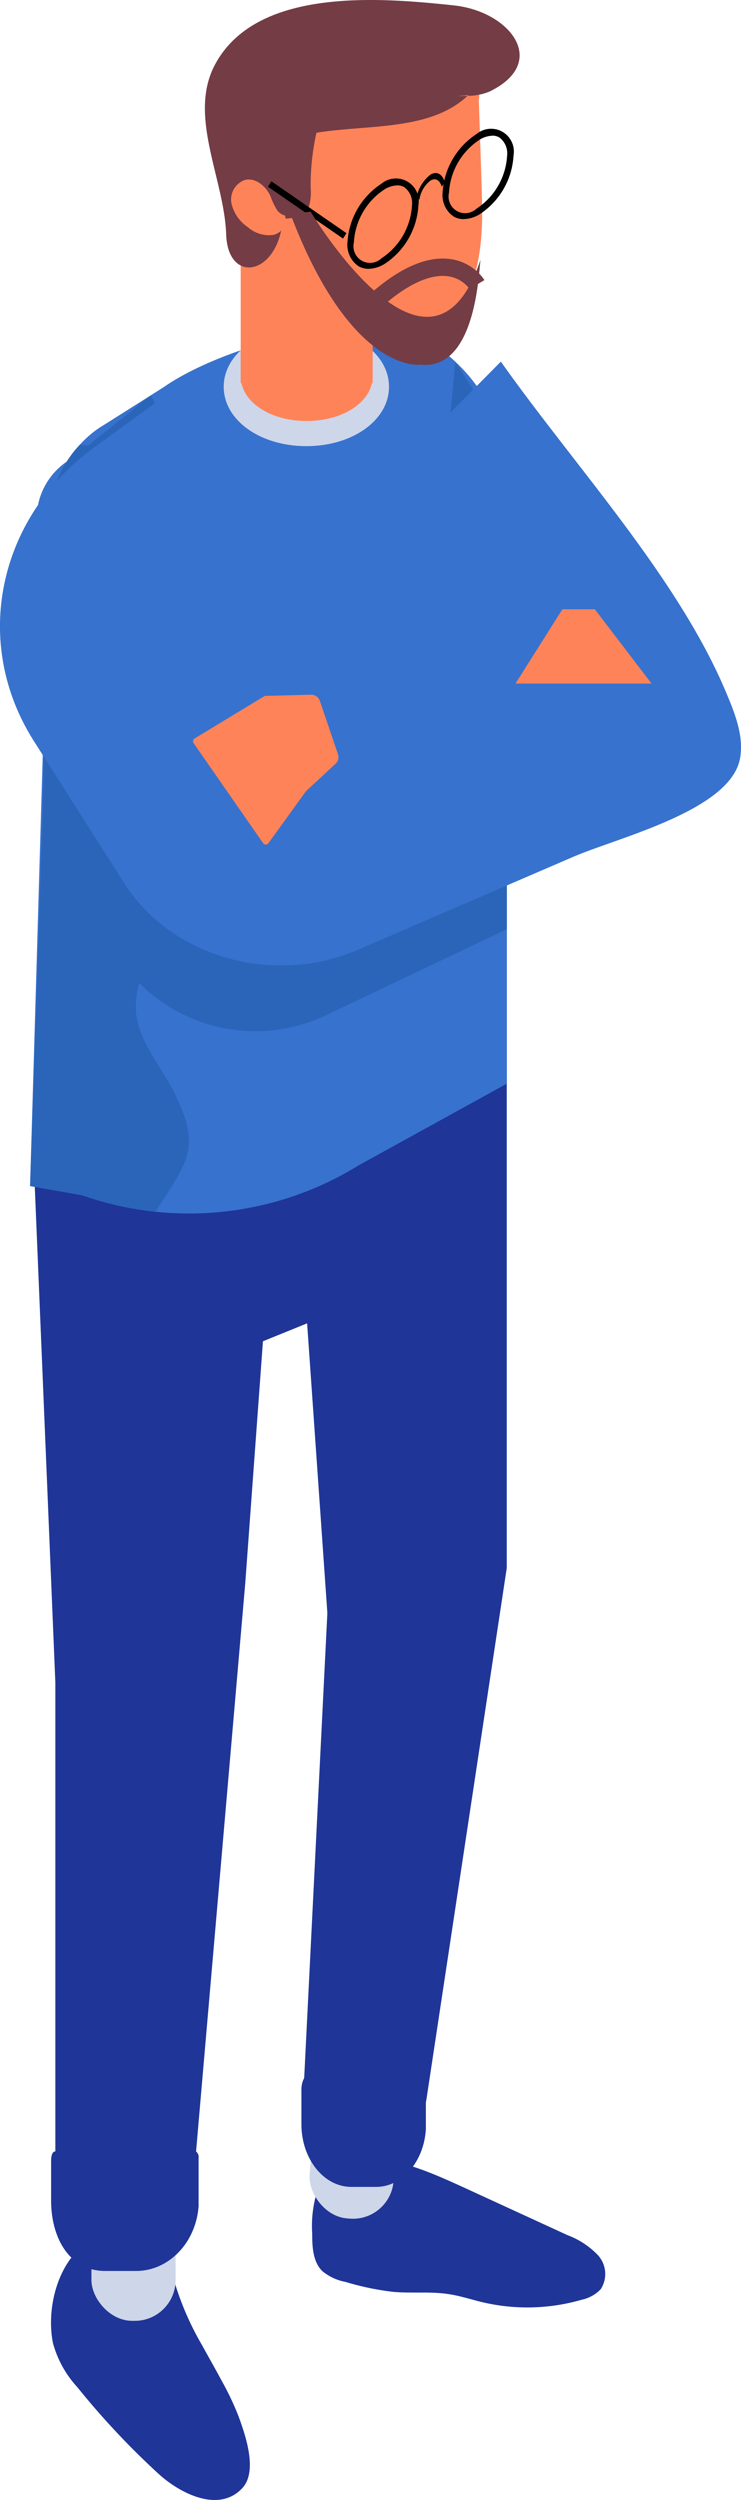 <svg xmlns="http://www.w3.org/2000/svg" width="85.462" height="287.974" viewBox="0 0 85.462 287.974"><defs><style>.a{fill:#3772ce;}.b{fill:#1f3598;}.c{fill:#ced6e9;}.d{fill:#2b65ba;}.e{fill:#ff8358;}.f{fill:#743c45;}.g{fill:#fab300;}.h{fill:none;stroke:#743c45;stroke-width:2px;}</style></defs><g transform="translate(-2.117)"><path class="a" d="M1661.8,1559.144a7.957,7.957,0,0,0,7.471-10.669l-19.238-46.973a7.951,7.951,0,0,0-14.946,5.432l19.238,46.973A7.956,7.956,0,0,0,1661.8,1559.144Z" transform="translate(-1628.265 -1444.475)"/><path class="b" d="M1610.72,1695.183a4.568,4.568,0,0,0-4,3,13.413,13.413,0,0,0-.7,5.22c0,1.549.066,3.276,1.17,4.362a5.89,5.89,0,0,0,2.684,1.248,31.606,31.606,0,0,0,5.51,1.146c2.12.182,4.27-.065,6.374.256,1.34.2,2.635.636,3.955.946a22.537,22.537,0,0,0,11.373-.293,4.266,4.266,0,0,0,2.211-1.218,3.212,3.212,0,0,0-.314-3.912,9.383,9.383,0,0,0-3.517-2.314l-11.63-5.341c-3.8-1.746-7.737-3.524-11.921-3.62-1.336-.031-3.1.575-2.977,1.906Z" transform="translate(-1567.897 -1446.158)"/><rect class="c" width="9.708" height="17.194" rx="4.703" transform="matrix(0.997, 0.081, -0.081, 0.997, 38.842, 238.013)"/><path class="b" d="M1662.683,1716.4c.735,1.343,1.5,2.671,2.212,4.005a32.73,32.73,0,0,1,1.988,4.178c.783,2.149,2.258,6.333.4,8.284-2.789,2.938-7.34.422-9.608-1.653a90.375,90.375,0,0,1-9.381-9.992,12.237,12.237,0,0,1-2.825-5.1c-1.162-5.9,2.293-14.264,9.537-12.306,2.646.716,3.772,2.572,4.4,4.978A33.659,33.659,0,0,0,1662.683,1716.4Z" transform="translate(-1637.247 -1446.233)"/><rect class="c" width="9.708" height="17.194" rx="4.703" transform="translate(12.661 250.142)"/><path class="b" d="M1649.364,1548.53l-24.511,8.5-9.478,18.733,2.615,62.942v59.267a5.862,5.862,0,0,0,5.861,5.862h4.033a5.861,5.861,0,0,0,5.841-5.371l6.171-71.206,2.038-27.839,5.094-2.066,2.335,33.366-2.748,55.062a5.707,5.707,0,0,0,6.119,5.964l2.84-.209a5.706,5.706,0,0,0,5.227-4.866l9.251-61.125v-66.058Z" transform="translate(-1609.49 -1444.918)"/><path class="b" d="M1659.879,1697.552H1656.3a4.859,4.859,0,0,1-4.384-1.881c-.97-1.3-1.836-1.687-1.836.01v4.5c0,4.492,2.228,8.133,6.22,8.133h3.585c3.759,0,6.89-3.239,7.205-7.452v-5.573a.824.824,0,0,0-1.545-.49C1664.684,1696.265,1663.246,1697.587,1659.879,1697.552Z" transform="translate(-1642.069 -1446.724)"/><path class="b" d="M1631.634,1688.439h-2.854c-1.312,0-3.9-.7-4.385-2.676-.354-1.425-1.375-.489-1.375,1.016v3.99c0,3.984,2.578,7.215,5.76,7.215h2.855c2.994,0,5.488-2.873,5.739-6.611v-4.945c0-.841-.863-1.137-1.23-.434C1635.462,1687.3,1634.316,1688.471,1631.634,1688.439Z" transform="translate(-1586.14 -1446.076)"/><path class="a" d="M1615.36,1580.978l6.02,1.061a37.24,37.24,0,0,0,31.885-3.453l17.086-9.408v-68.47a20.67,20.67,0,0,0-.932-6.864,18.336,18.336,0,0,0-5-7.806.143.143,0,0,0-.022-.033,18.672,18.672,0,0,0-3.3-2.457,14.6,14.6,0,0,0-7.221-1.527,31.18,31.18,0,0,0-4.028.271c-7.093.855-14.985,3.8-19.045,6.637l-1.505.953-5.37,3.389a11.913,11.913,0,0,0-2.815,2.3c-.271.281-.53.584-.769.887-.119.152-.227.3-.336.454-.194.271-.39.552-.563.845-.162.271-.314.542-.455.823q-.162.309-.293.618a5.575,5.575,0,0,0-.227.542,1.659,1.659,0,0,0-.086.227.7.7,0,0,0-.066.194,5.809,5.809,0,0,0-.184.552c-.065.218-.13.433-.172.65a13.442,13.442,0,0,0-.325,1.884c-.022.239-.033.477-.044.725l-.823,29.114Z" transform="translate(-1609.775 -1444.354)"/><path class="d" d="M1615.36,1581.012l6.02,1.061a37.642,37.642,0,0,0,8.435,1.895c3.973-6.117,5.294-7.5,2.057-13.956-1.537-2.966-3.952-5.652-4.288-8.987a10.344,10.344,0,0,1,.358-3.4,18.948,18.948,0,0,0,21.545,3.713c6.388-3.042,13.891-6.6,20.864-9.906v-51.775a18.452,18.452,0,0,0-.932-5.781c-2.815-4.407-4.785-7.459-5-7.807a.137.137,0,0,0-.022-.033l-2.144,23.5-18.277,9.549-14.681-29.167-7.243,5.792c-.313-.044-.627-.076-.942-.108-.271.282-.53.584-.769.887-.119.152-.227.3-.336.454-.194.272-.39.552-.563.845-.162.271-.314.541-.455.823-.108.206-.206.412-.293.618a4.632,4.632,0,0,0-.227.541,1.68,1.68,0,0,0-.086.228.691.691,0,0,0-.066.194c-.075.184-.13.369-.184.552-.065.217-.13.434-.172.651a13.427,13.427,0,0,0-.325,1.884c-.022.238-.033.476-.044.725l-.823,35.61Z" transform="translate(-1609.775 -1444.388)"/><path class="c" d="M1641.877,1495.747c-5.344,0-9.531-3-9.531-6.84s4.187-6.838,9.531-6.838,9.532,3,9.532,6.838S1647.222,1495.747,1641.877,1495.747Z" transform="translate(-1604.427 -1444.354)"/><path class="e" d="M1649.506,1487.593v-15.307a6.924,6.924,0,0,0-2.078-4.9,7.624,7.624,0,0,0-2.691-1.747,8.642,8.642,0,0,0-2.6-.487c-.428,0-.856.028-1.253.056a7.763,7.763,0,0,0-4.371,2.033,6.884,6.884,0,0,0-2.231,5.042v16.054h.086c.527,2.5,3.638,4.367,7.525,4.367s7-1.866,7.524-4.367h.087Z" transform="translate(-1604.407 -1444.21)"/><path class="a" d="M1615.133,1489.911l17.951,13.1,3.546.312,17.116-17.279c8.533,12.064,20.383,24.8,25.967,38.074,1.023,2.434,2.065,5.006,1.628,7.582-1.023,6.025-14.054,9.152-19.2,11.366q-12.4,5.335-24.8,10.693c-9.821,4.244-21.574.921-27.022-7.632l-10.431-16.375c-7.2-11.311-4.224-25.711,7.012-33.868Z" transform="translate(-1593.864 -1444.388)"/><path class="e" d="M1646.878,1469.888c-.127,3.59-.744,7.132-2.848,9.765-2.316,2.937-6.056,4.1-9.606,4.2a10.664,10.664,0,0,1-5.718-1.259c-3.273-1.957-4.8-6.176-5.632-10.161a33.6,33.6,0,0,1-.617-4.591,17.1,17.1,0,0,1,.51-5.2,14.957,14.957,0,0,1,6.546-8.53,23.589,23.589,0,0,1,9.947-3.146,7.977,7.977,0,0,1,4.994.606,4.249,4.249,0,0,1,2.019,2.8,3.256,3.256,0,0,1,.042,1.281c.106,3.263.212,6.5.319,9.765C1646.878,1466.882,1646.921,1468.373,1646.878,1469.888Z" transform="translate(-1589.172 -1444.089)"/><path class="b" d="M1646.251,1467.37c-.021,0-.042.023-.064.046a1.5,1.5,0,0,1-.021-.3A.372.372,0,0,0,1646.251,1467.37Z" transform="translate(-1613.227 -1444.227)"/><path class="b" d="M1644.944,1467.369c.085-.047.15-.094.235-.14.212-.116.51-.209.658,0,.106.14-.063.3-.191.327l.51.535A1.052,1.052,0,0,1,1644.944,1467.369Z" transform="translate(-1611.869 -1444.227)"/><path class="f" d="M1619.087,1451.443c4.8-8.917,19.069-7.689,27.54-6.79,6.486.693,11.032,6.556,4.122,9.918a6.634,6.634,0,0,1-2.547.5c.034-.033.073-.059.107-.092-.381.052-1.285.109-1.287.112.044,0,.842-.006,1.18-.02-4.311,4.057-11.529,3.292-17.431,4.252a27.894,27.894,0,0,0-.667,6.335,5.78,5.78,0,0,1-.269,2.373c-.317.738-2.112,1.341-2.887,1.132l-.006,0c-.061.424-.125.849-.207,1.275-1.064,5.453-6.191,6.043-6.375.6C1620.141,1464.594,1615.905,1457.364,1619.087,1451.443Z" transform="translate(-1592.158 -1444.031)"/><path class="e" d="M1645.5,1464.941c1.214-.309,2.414.686,2.943,1.821a8.328,8.328,0,0,0,.819,1.7,1.679,1.679,0,0,0,.878.577,1.8,1.8,0,0,1-1.314,2.223,3.69,3.69,0,0,1-2.959-.876,4.527,4.527,0,0,1-1.9-2.737A2.385,2.385,0,0,1,1645.5,1464.941Z" transform="translate(-1615.152 -1444.208)"/><path d="M0,.74l10.506.522V.522L0,0Z" transform="translate(41.683 27.484) rotate(-148.241)"/><path class="g" d="M1173.218,1819.7c-.225-.763-.717-1.034-1.284-.706a3.387,3.387,0,0,0-1.282,2.188l-.366-.061a4.366,4.366,0,0,1,1.648-2.813c.729-.42,1.361-.072,1.65.909Z" transform="translate(-1120.158 -1798.202)"/><path d="M1173.218,1819.7c-.225-.763-.717-1.034-1.284-.706a3.387,3.387,0,0,0-1.282,2.188l-.366-.061a4.366,4.366,0,0,1,1.648-2.813c.729-.42,1.361-.072,1.65.909Z" transform="translate(-1120.158 -1798.202)"/><path d="M1175.3,1829.173a3.737,3.737,0,0,0,1.847-.561,8.642,8.642,0,0,0,3.906-6.765,2.629,2.629,0,0,0-4.276-2.47,8.649,8.649,0,0,0-3.906,6.766,2.963,2.963,0,0,0,1.274,2.729A2.285,2.285,0,0,0,1175.3,1829.173Zm3.323-9.614a1.541,1.541,0,0,1,.785.2,2.271,2.271,0,0,1,.905,2.089,7.827,7.827,0,0,1-3.537,6.125,1.91,1.91,0,0,1-3.166-1.828,7.827,7.827,0,0,1,3.536-6.125A3.024,3.024,0,0,1,1178.625,1819.559Z" transform="translate(-1130.679 -1798.208)"/><path d="M1165.311,1823.4a3.746,3.746,0,0,0,1.847-.56,8.652,8.652,0,0,0,3.907-6.766,2.629,2.629,0,0,0-4.277-2.47,8.649,8.649,0,0,0-3.906,6.766,2.962,2.962,0,0,0,1.275,2.73A2.273,2.273,0,0,0,1165.311,1823.4Zm3.323-9.614a1.543,1.543,0,0,1,.786.2,2.273,2.273,0,0,1,.905,2.089,7.829,7.829,0,0,1-3.537,6.125,1.911,1.911,0,0,1-3.167-1.83,7.825,7.825,0,0,1,3.537-6.124A3.018,3.018,0,0,1,1168.634,1813.791Z" transform="translate(-1109.721 -1798.159)"/><path class="e" d="M1654.455,1531.594l-2.088-6.146a1.044,1.044,0,0,0-1.014-.707l-5.241.134a.383.383,0,0,0-.186.054l-8.008,4.852a.376.376,0,0,0-.114.537l8.017,11.522a.377.377,0,0,0,.614.006l4.307-5.961a.4.4,0,0,1,.05-.055l3.385-3.135A1.044,1.044,0,0,0,1654.455,1531.594Z" transform="translate(-1613.359 -1444.716)"/><path class="e" d="M1622.083,1523.372l-6.545-8.557h-3.74l-5.413,8.557Z" transform="translate(-1544.818 -1444.632)"/><path class="f" d="M10032.025,6452.443c-.221.286-.221,13.024-7.037,12.166-.879.143-8.408,0-15.012-17.605,0,.286,2.428,0,2.428,0S10026.217,6470.145,10032.025,6452.443Z" transform="translate(-9974.46 -6422.616)"/><path class="h" d="M2972.485,1602.76s-3.195-5.346-11.229,1.455" transform="translate(-2915.358 -1569.981)"/></g></svg>